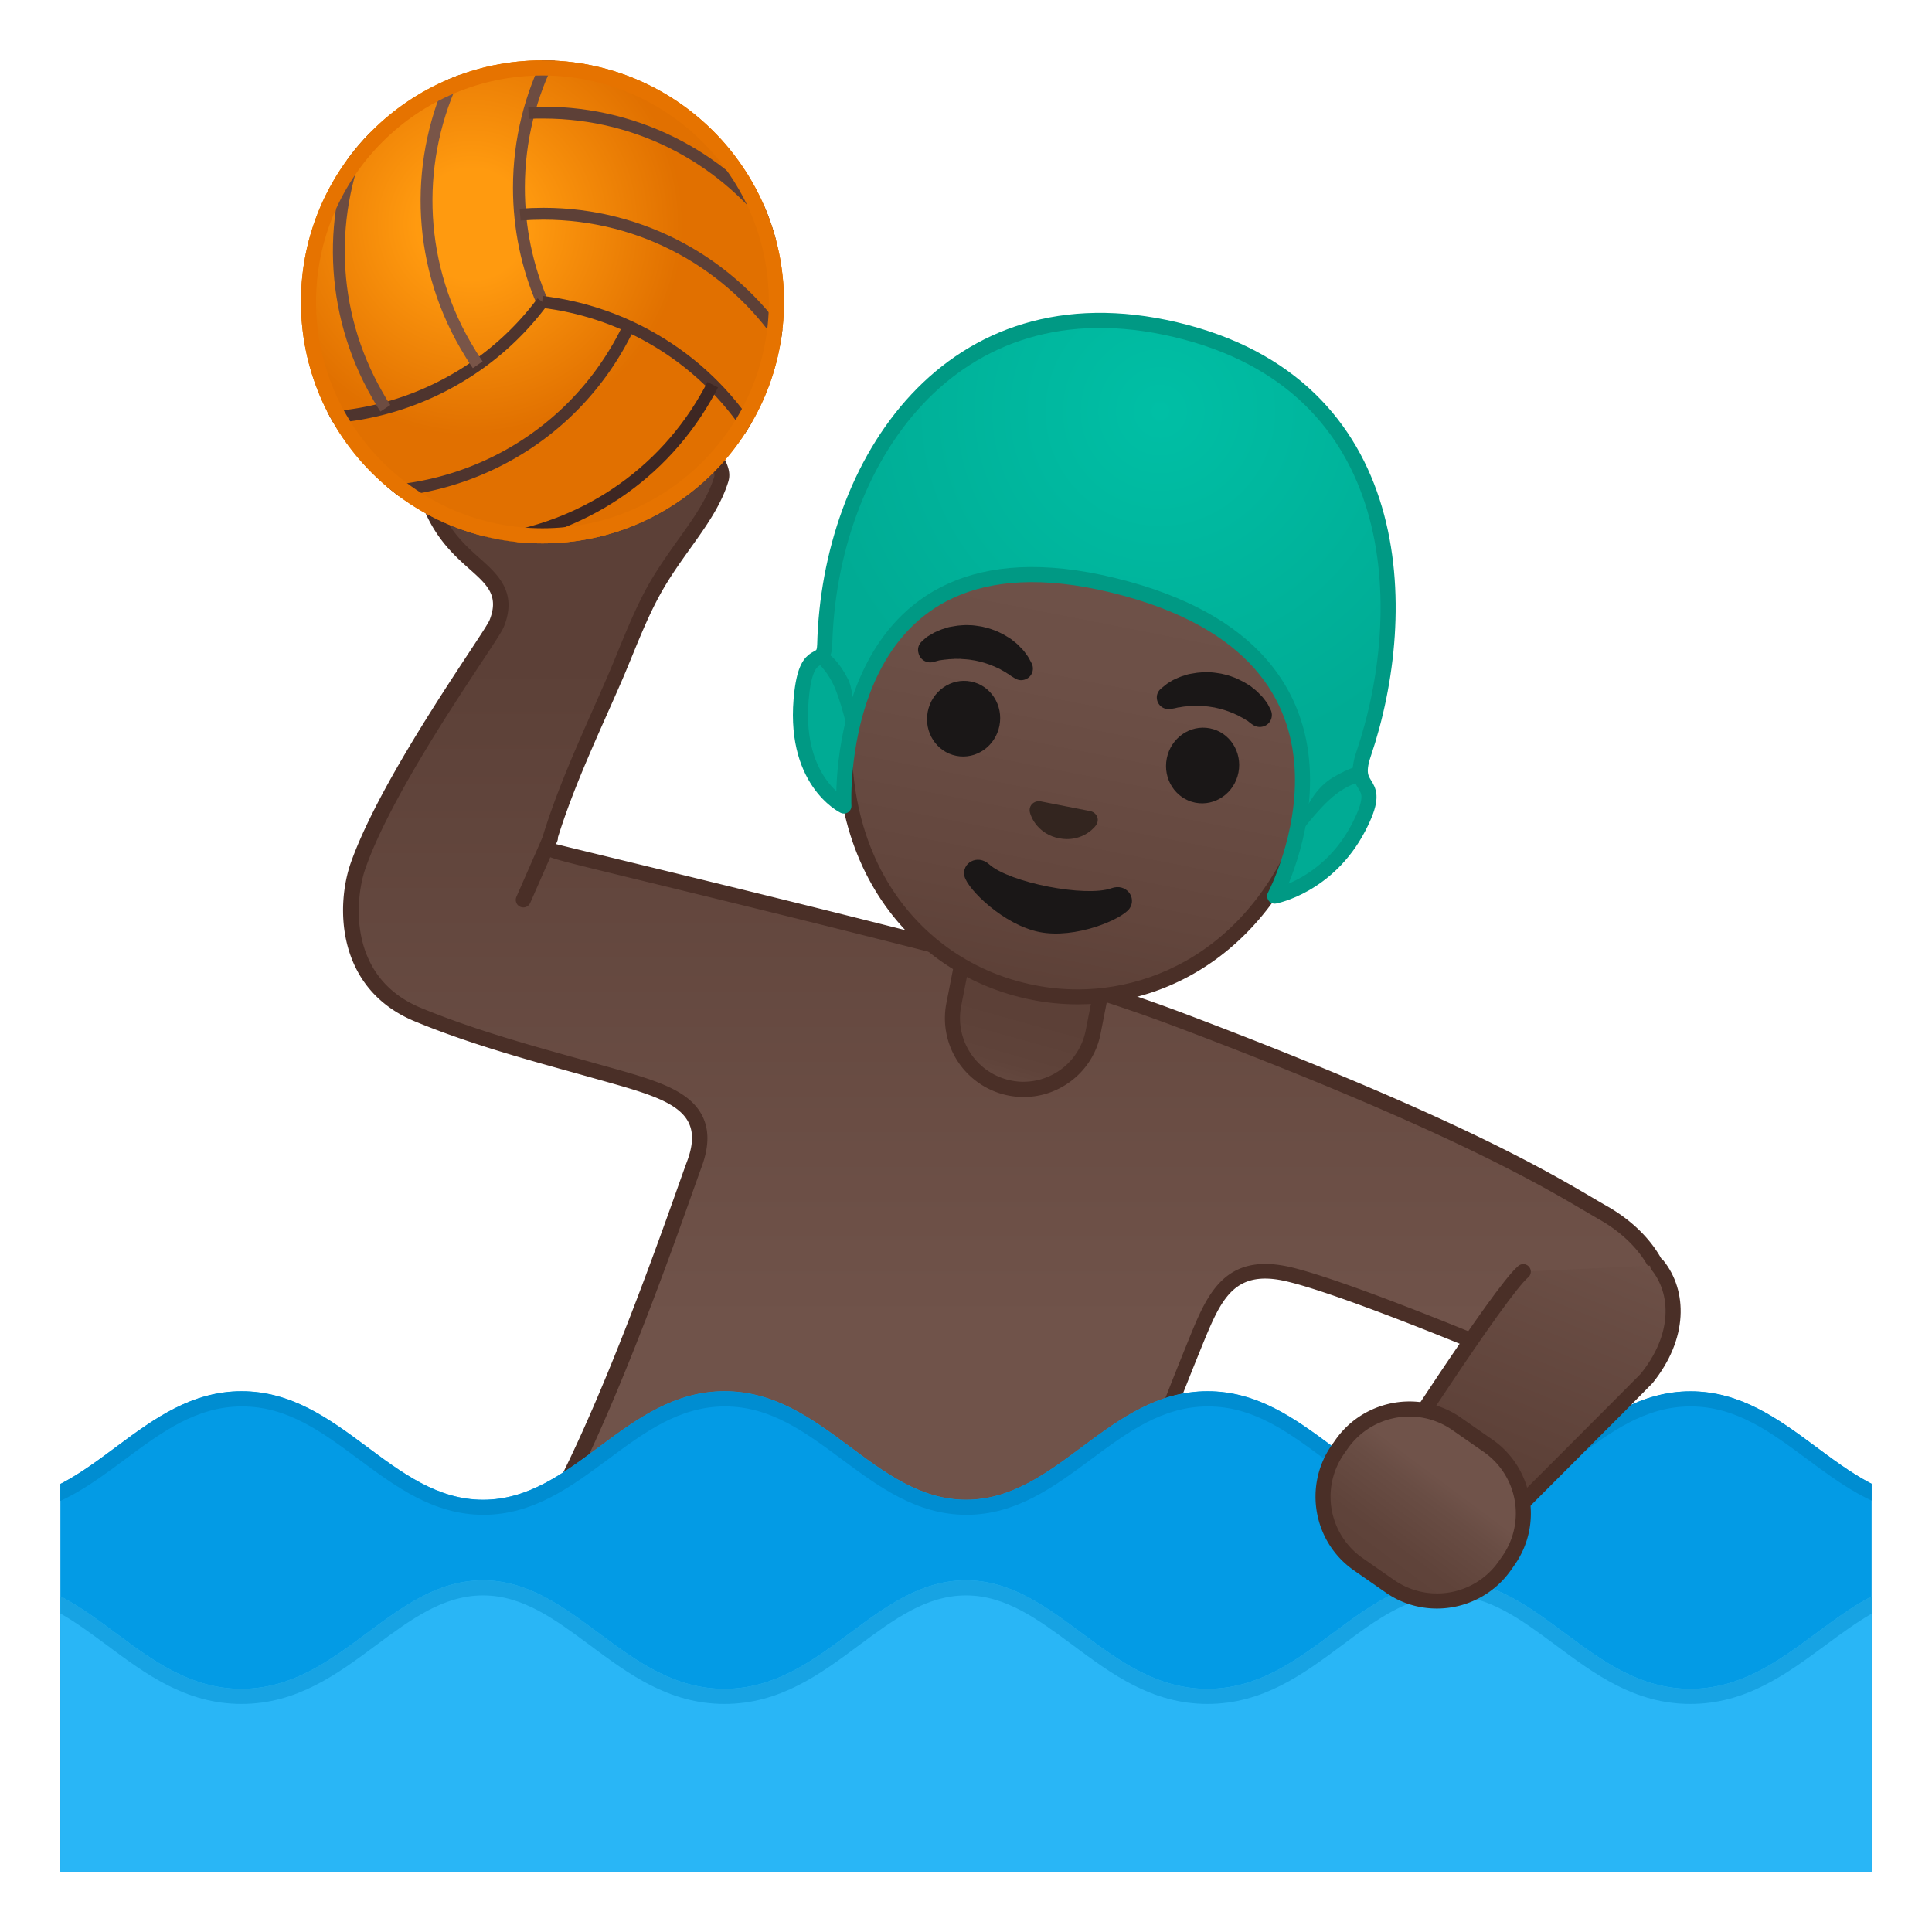 <svg viewBox="0 0 128 128" width="128" height="128" xmlns="http://www.w3.org/2000/svg" xmlns:xlink="http://www.w3.org/1999/xlink"><defs><path id="a" d="M4 4h120v120H4z"/></defs><clipPath id="b"><use xlink:href="#a"/></clipPath><g clip-path="url(#b)"><linearGradient id="c" x1="66.813" x2="66.813" y1="43.869" y2="87.657" gradientUnits="userSpaceOnUse"><stop stop-color="#5C4037" offset="0"/><stop stop-color="#70534A" offset="1"/></linearGradient><path d="M73.07 104.9c-4.04-.46-8.18-1.03-12.19-1.58-8.1-1.11-16.47-2.25-24.65-2.66 3.6-6.2 7.66-17.63 9.22-22.04.25-.7.43-1.21.53-1.48.46-1.22.49-2.21.08-3.02-.78-1.54-3-2.17-6.06-3.03l-2.11-.59c-3.17-.88-6.77-1.89-10.21-3.3-4.77-1.97-4.99-6.98-3.97-9.87 1.52-4.33 5.58-10.48 7.75-13.78.92-1.4 1.34-2.03 1.44-2.29.76-1.94-.27-2.86-1.47-3.92-.89-.79-2-1.78-2.79-3.53-.67-1.47-.15-2.84.97-4.7 1.23-2.05 3.84-2.84 5.81-3.14.86-.13 1.69-.2 2.47-.2 1.66 0 3.16.29 4.43.88.12.05.25.11.38.16.37.15.75.31.99.52.1.09.17.19.25.31.16.23.35.51.76.69.34.15.67.15.96.16.33 0 .53.01.74.15.34.22.62.62.75 1.06.09.29.21.56.33.82.25.54.39.87.26 1.26-.47 1.51-1.42 2.84-2.44 4.26-.73 1.02-1.48 2.07-2.13 3.28-.68 1.27-1.23 2.61-1.77 3.91-.24.58-.47 1.15-.72 1.72-.31.72-.63 1.43-.95 2.15-1.25 2.81-2.53 5.71-3.42 8.69-.04.13-.02.28.05.39.11.19.11.19 4.5 1.26s11.36 2.77 16.48 4.05l.21.05c7.42 1.86 13.8 3.46 20.65 6.05 17.61 6.66 23.96 10.38 27.01 12.17.38.22.71.41 1.01.58 2.19 1.24 3.67 3.08 4.07 5.06.37 1.83-.18 3.78-1.6 5.62-.16.2-6.34 7.38-9.86 11.46l-6.49-5.07 5.27-7.92c.05-.08.08-.16.08-.25.02-.42.02-.42-5.02-2.36-3.42-1.31-5.88-2.15-7.3-2.48-.58-.13-1.08-.2-1.56-.2-2.7 0-3.59 2.19-4.63 4.74-2.39 5.9-5.43 14.13-6.11 15.96z" fill="url(#c)"/><path d="M37.92 26.26c1.59 0 3.01.28 4.23.83.12.06.26.11.4.17.32.13.67.28.84.43.05.05.1.11.17.22.17.25.43.63.98.86.43.19.85.19 1.15.2.28 0 .38.01.47.07.24.16.45.46.55.79s.24.63.36.89c.23.49.31.69.24.9-.45 1.43-1.38 2.74-2.37 4.12-.73 1.03-1.49 2.09-2.16 3.33-.69 1.29-1.25 2.65-1.79 3.96-.23.57-.47 1.15-.71 1.71-.31.71-.62 1.42-.94 2.14-1.25 2.83-2.55 5.75-3.45 8.76-.08.26-.05.55.09.78.22.38.22.38 4.84 1.51 4.52 1.1 11.35 2.76 16.45 4.05l.2.05c7.37 1.86 13.74 3.46 20.56 6.04 17.57 6.64 23.89 10.35 26.93 12.14.38.22.71.42 1.01.59 2.06 1.17 3.46 2.89 3.83 4.72.35 1.71-.16 3.47-1.49 5.2-.2.25-6.01 7-9.55 11.1l-5.74-4.49 5.01-7.53c.16-.25.21-.55.13-.84a.977.977 0 0 0-.56-.63c-.08-.03-8.64-3.57-12.1-4.38-.61-.14-1.16-.21-1.67-.21-3.04 0-4.04 2.45-5.09 5.05-2.27 5.56-5.11 13.21-5.99 15.6-3.91-.45-7.91-1-11.78-1.53-7.85-1.07-15.95-2.18-23.89-2.62 3.52-6.36 7.35-17.15 8.86-21.41.25-.7.43-1.21.53-1.48.51-1.36.53-2.48.06-3.42-.88-1.74-3.18-2.39-6.37-3.28l-.61-.17c-.49-.14-.99-.28-1.51-.42-3.16-.88-6.74-1.88-10.14-3.28-4.97-2.05-4.35-7.37-3.69-9.24 1.5-4.27 5.53-10.39 7.7-13.67 1.01-1.53 1.37-2.08 1.49-2.39.89-2.26-.44-3.44-1.6-4.48-.9-.8-1.92-1.71-2.66-3.36-.58-1.28-.11-2.48.94-4.24 1.13-1.88 3.59-2.62 5.46-2.9.81-.17 1.62-.24 2.38-.24m0-1c-.85 0-1.71.07-2.55.2-2.4.36-4.92 1.3-6.17 3.38-1.02 1.7-1.81 3.36-1 5.17 1.88 4.16 5.38 4.16 4.24 7.06-.34.86-7.1 10.15-9.2 16.1-.99 2.82-1 8.33 4.25 10.5 4.02 1.66 8.29 2.76 11.76 3.74 4.74 1.34 7.62 1.97 6.26 5.56-.75 1.99-5.89 17.28-10.14 24.15 12.61.55 25.49 2.89 38.03 4.32 0 0 3.52-9.61 6.25-16.3 1.07-2.62 1.84-4.43 4.17-4.43.43 0 .9.06 1.44.19 3.38.79 11.92 4.32 11.94 4.33l-5.53 8.3 7.23 5.65s10.09-11.73 10.19-11.85c3.58-4.67 1.42-9.12-2.62-11.42-2.85-1.62-8.35-5.33-28.08-12.79C71.43 64.5 64.86 62.85 57.5 61c-8.04-2.03-20.67-5.06-20.67-5.08 1.1-3.69 2.82-7.26 4.35-10.78.81-1.87 1.5-3.8 2.47-5.6 1.56-2.9 3.77-4.95 4.6-7.62.27-.86-.33-1.51-.6-2.38-.16-.52-.49-1.02-.95-1.33-.6-.4-1.19-.11-1.77-.35-.46-.2-.51-.58-.87-.91-.39-.36-1.02-.55-1.5-.77-1.45-.66-3.04-.92-4.64-.92z" fill="#4A2F27"/><circle cx="35.94" cy="20" r="16" fill="#FF9100"/><radialGradient id="d" cx="31.252" cy="14.857" r="17.651" gradientUnits="userSpaceOnUse"><stop stop-color="#FFA726" offset=".209"/><stop stop-color="#B33F00" offset=".792"/></radialGradient><circle cx="35.94" cy="20" r="16" fill="url(#d)" opacity=".4"/><defs><circle id="e" cx="35.94" cy="20" r="16"/></defs><clipPath id="f"><use xlink:href="#e"/></clipPath><g clip-path="url(#f)" fill="none" stroke-width=".787"><path d="M35.93 20.01c-1-2.32-1.55-4.88-1.55-7.57 0-3.17.77-6.16 2.13-8.79" stroke="#6D4C41"/><path d="M35.02 7.48c.32-.02.65-.02.98-.02 6.49 0 12.22 3.22 15.69 8.15M34.46 14.22c.51-.04 1.02-.06 1.54-.06 6.62 0 12.46 3.35 15.9 8.46" stroke="#5D4037"/><path d="M35.92 20c2.51.3 5.01 1.1 7.33 2.44 2.75 1.58 4.95 3.75 6.55 6.24" stroke="#4E342E"/><path d="M47.22 25.49c-.15.29-.3.58-.47.86-3.24 5.62-8.9 8.97-14.9 9.52" stroke="#3E2723"/><path d="M41.66 21.63c-.22.46-.46.92-.72 1.37-3.31 5.73-9.13 9.11-15.28 9.55M35.93 20a18.97 18.97 0 0 1-5.78 5.13 19.2 19.2 0 0 1-8.68 2.55" stroke="#4E342E"/><path d="M25.53 27.05c-.18-.27-.35-.55-.51-.84-3.24-5.62-3.32-12.2-.79-17.67" stroke="#6D4C41"/><path d="M31.65 24.17c-.29-.42-.56-.86-.82-1.31-3.31-5.73-3.32-12.47-.63-18" stroke="#795548"/></g><path d="M35.94 5c8.27 0 15 6.73 15 15s-6.73 15-15 15-15-6.73-15-15 6.73-15 15-15m0-1c-8.84 0-16 7.16-16 16s7.16 16 16 16 16-7.16 16-16-7.16-16-16-16z" fill="#E67300"/></g><path d="M96.01 99.36c-6.06 0-9.43-7.19-16-7.19s-9.93 7.19-16 7.19-9.43-7.19-16-7.19-9.93 7.19-16 7.19-9.43-7.19-16-7.19-9.93 7.19-16 7.19L0 128h127.93V99.36c-6.01-.06-9.38-7.18-15.92-7.18-6.57 0-9.94 7.18-16 7.18z" clip-path="url(#b)" fill="#039BE5"/><path d="M128 104.7c-6 0-9.44 7.19-16.01 7.19s-9.94-7.19-16-7.19-9.43 7.19-16 7.19-9.94-7.19-16-7.19-9.43 7.19-16 7.19-9.94-7.19-16-7.19-9.43 7.19-16 7.19-9.93-7.19-16-7.19V129h128v-24.3z" clip-path="url(#b)" fill="#29B6F6"/><g clip-path="url(#b)"><path d="M95.99 105.7c2.64 0 4.79 1.6 7.07 3.29 2.58 1.92 5.25 3.9 8.93 3.9 3.69 0 6.38-1.99 8.98-3.91 1.98-1.46 3.87-2.86 6.03-3.2V128H1v-22.22c2.2.34 4.08 1.74 6.07 3.21 2.58 1.92 5.25 3.9 8.93 3.9s6.35-1.98 8.93-3.9c2.28-1.69 4.43-3.29 7.07-3.29s4.79 1.6 7.07 3.29c2.58 1.92 5.25 3.9 8.93 3.9s6.35-1.98 8.93-3.9c2.28-1.69 4.43-3.29 7.07-3.29s4.79 1.6 7.07 3.29c2.58 1.92 5.25 3.9 8.93 3.9s6.35-1.98 8.93-3.9c2.26-1.69 4.42-3.29 7.06-3.29m32.01-1c-6 0-9.44 7.19-16.01 7.19s-9.94-7.19-16-7.19-9.43 7.19-16 7.19-9.94-7.19-16-7.19-9.43 7.19-16 7.19-9.94-7.19-16-7.19-9.43 7.19-16 7.19-9.93-7.19-16-7.19V129h128v-24.3h.01z" fill="#17A3E3"/></g><g clip-path="url(#b)"><path d="M112 93.18c3.02 0 5.31 1.7 7.74 3.5 2.17 1.61 4.4 3.26 7.19 3.61V127H1l.03-26.69c2.82-.33 5.07-2 7.26-3.63 2.43-1.8 4.72-3.5 7.74-3.5s5.31 1.7 7.74 3.5c2.44 1.81 4.96 3.68 8.26 3.68s5.82-1.87 8.26-3.68c2.43-1.8 4.72-3.5 7.74-3.5s5.31 1.7 7.74 3.5c2.44 1.81 4.96 3.68 8.26 3.68s5.82-1.87 8.26-3.68c2.43-1.8 4.72-3.5 7.74-3.5s5.31 1.7 7.74 3.5c2.44 1.81 4.96 3.68 8.26 3.68s5.82-1.87 8.26-3.68c2.4-1.8 4.7-3.5 7.71-3.5m0-1c-6.57 0-9.93 7.19-16 7.19-6.06 0-9.43-7.19-16-7.19s-9.93 7.19-16 7.19-9.43-7.19-16-7.19-9.93 7.19-16 7.19-9.43-7.19-16-7.19-9.93 7.19-16 7.19V128h127.93V99.36c-6.02-.06-9.39-7.18-15.93-7.18z" fill="#008DD1"/></g><linearGradient id="g" x1="99.419" x2="106.63" y1="97.304" y2="79.553" gradientUnits="userSpaceOnUse"><stop stop-color="#5C4037" offset="0"/><stop stop-color="#70534A" offset="1"/></linearGradient><path d="M100.92 84.25c-1.55 1.29-9.24 13.28-9.24 13.28l6.31 4.93s11.01-11.01 11.1-11.13c2.26-2.8 2.16-5.71.73-7.5" clip-path="url(#b)" fill="url(#g)" stroke="#4A2F27" stroke-linecap="round" stroke-linejoin="round" stroke-miterlimit="10"/><g clip-path="url(#b)"><linearGradient id="h" x1="84.71" x2="84.421" y1="17.955" y2="28.167" gradientTransform="matrix(.726 .506 -.572 .82 44.286 40.416)" gradientUnits="userSpaceOnUse"><stop stop-color="#70534A" offset="0"/><stop stop-color="#694D44" offset=".159"/><stop stop-color="#5F433A" offset=".533"/><stop stop-color="#5C4037" offset="1"/></linearGradient><path d="M95.21 106.08c-1.12 0-2.19-.34-3.1-.97L90 103.64c-2.47-1.72-3.07-5.12-1.36-7.59l.26-.37a5.464 5.464 0 0 1 4.49-2.33c1.12 0 2.19.34 3.1.97l2.11 1.47c1.19.83 1.99 2.08 2.24 3.51s-.06 2.88-.89 4.07l-.26.37a5.43 5.43 0 0 1-4.48 2.34z" fill="url(#h)"/><path d="M93.38 93.85c1.01 0 1.99.31 2.82.88l2.11 1.47a4.954 4.954 0 0 1 1.23 6.89l-.26.37a4.974 4.974 0 0 1-4.08 2.11c-1.01 0-1.99-.31-2.82-.88l-2.11-1.47a4.954 4.954 0 0 1-1.23-6.89l.26-.37a4.987 4.987 0 0 1 4.08-2.11m0-1c-1.88 0-3.74.89-4.9 2.54l-.26.37c-1.87 2.69-1.21 6.41 1.48 8.28l2.11 1.47c1.03.72 2.21 1.06 3.39 1.06 1.88 0 3.74-.89 4.9-2.54l.26-.37c1.87-2.69 1.21-6.41-1.48-8.28l-2.11-1.47a5.955 5.955 0 0 0-3.39-1.06z" fill="#4A2F27"/></g><path fill="none" stroke="#4A2F27" stroke-linecap="round" stroke-linejoin="round" stroke-miterlimit="10" d="M34.67 59.62l1.79-4.08"/><linearGradient id="i" x1="65.78" x2="67.734" y1="74.128" y2="67.137" gradientUnits="userSpaceOnUse"><stop stop-color="#70534A" offset="0"/><stop stop-color="#694D44" offset=".159"/><stop stop-color="#5F433A" offset=".533"/><stop stop-color="#5C4037" offset="1"/></linearGradient><path d="M67.82 72.17a4.711 4.711 0 0 1-4.62-5.62l.82-4.2 9.24 1.81-.82 4.2c-.44 2.21-2.38 3.81-4.62 3.81z" fill="url(#i)"/><path d="M64.41 62.94l8.25 1.62-.73 3.71a4.216 4.216 0 0 1-4.12 3.4 4.217 4.217 0 0 1-4.13-5.02l.73-3.71m-.79-1.17l-.92 4.69a5.218 5.218 0 0 0 5.12 6.22c2.44 0 4.62-1.72 5.1-4.21l.92-4.69-10.22-2.01z" fill="#4A2F27"/><defs><path id="j" transform="rotate(11.098 72.733 44.271)" d="M50.31 21.86h44.83v44.83H50.31z"/></defs><clipPath id="k"><use xlink:href="#j"/></clipPath><g clip-path="url(#k)"><path d="M84.61 57.82a4.8 4.8 0 0 1-.85-.08l-26.34-5.16c-2.58-.51-4.23-3.16-3.69-5.93.48-2.42 2.5-4.17 4.8-4.17.29 0 .57.03.85.08l26.33 5.16c2.58.5 4.23 3.16 3.69 5.93-.47 2.42-2.48 4.17-4.79 4.17z" fill="#E59600"/><path d="M58.53 42.97c.25 0 .51.02.76.07l3.55.7 19.23 3.77 3.55.7c2.31.45 3.78 2.85 3.3 5.34-.43 2.19-2.24 3.77-4.31 3.77-.25 0-.51-.02-.76-.07l-3.55-.7-19.23-3.77-3.55-.7c-2.31-.45-3.78-2.85-3.3-5.34.43-2.18 2.24-3.77 4.31-3.77m0-1c-2.49 0-4.77 1.89-5.29 4.58-.59 3.02 1.24 5.95 4.08 6.51l3.55.7 19.23 3.77 3.55.7c.32.06.64.09.95.09 2.49 0 4.77-1.89 5.29-4.58.59-3.02-1.24-5.95-4.08-6.51l-3.55-.7-19.23-3.77-3.55-.7c-.32-.06-.64-.09-.95-.09z" fill="#CC8600"/><linearGradient id="l" x1="94.899" x2="94.903" y1="36.472" y2="-4.548" gradientTransform="rotate(11.098 -69.89 -85.13)" gradientUnits="userSpaceOnUse"><stop stop-color="#5C4037" offset="0"/><stop stop-color="#63463D" offset=".158"/><stop stop-color="#6D5047" offset=".533"/><stop stop-color="#70534A" offset="1"/></linearGradient><path d="M71.41 66.04c-.99 0-1.98-.1-2.96-.29-7.54-1.48-14.51-8.92-12-21.76 2.38-12.17 10.66-18.53 17.61-18.53.76 0 1.51.07 2.24.22 9.67 1.9 13.49 14.17 11.47 24.46-2.29 11.72-9.96 15.9-16.36 15.9z" fill="url(#l)"/><path d="M74.07 25.96c.72 0 1.45.07 2.15.21 3.82.75 7.22 3.58 9.32 7.77 2.28 4.53 2.9 10.25 1.75 16.1-2.24 11.43-9.67 15.51-15.88 15.51-.95 0-1.92-.09-2.86-.28-3.99-.78-7.38-3.1-9.54-6.51-2.46-3.89-3.18-8.97-2.06-14.66 2.33-11.91 10.38-18.14 17.12-18.14m0-1c-7.74 0-15.8 7.22-18.1 18.93-2.52 12.84 4.24 20.75 12.39 22.35 1 .2 2.03.3 3.05.3 7.28 0 14.66-5.06 16.86-16.31 2.53-12.91-3.48-23.4-11.86-25.04-.77-.15-1.56-.23-2.34-.23z" fill="#4A2F27"/><g fill="#1A1717"><path d="M61.05 42.52s.08-.08.23-.21c.04-.03.07-.07.13-.11s.13-.08.21-.13c.08-.04.16-.09.24-.14.09-.05.17-.08.26-.12s.19-.08.29-.12c.1-.03.21-.06.32-.1s.23-.06.35-.08.24-.04.37-.06c.25-.02.51-.05.78-.03.27 0 .53.05.8.09.26.06.52.12.77.22.25.08.48.2.71.32.11.06.21.13.32.19.1.06.2.13.29.21.09.07.18.14.26.21s.15.15.22.22.14.14.2.21.11.14.16.21.09.12.13.18.07.12.1.17c.11.2.17.32.17.32.18.39.01.85-.38 1.02-.24.11-.5.09-.71-.03l-.13-.08s-.09-.05-.22-.14a2.78 2.78 0 0 1-.11-.08.913.913 0 0 1-.13-.08c-.09-.06-.2-.12-.31-.18-.06-.03-.11-.07-.18-.1s-.13-.06-.2-.09c-.03-.02-.07-.03-.1-.05-.04-.01-.07-.03-.11-.04a4.97 4.97 0 0 0-.22-.09c-.15-.05-.31-.11-.47-.15-.16-.05-.33-.08-.49-.12-.17-.02-.34-.06-.5-.07-.17-.02-.33-.02-.49-.04-.08 0-.16.01-.24 0h-.12c-.04 0-.08.01-.11.01-.07 0-.15.01-.22.01s-.14.02-.2.02c-.07.01-.13.01-.19.02-.05.01-.1.01-.15.02s-.09.01-.14.02-.11.03-.15.04l-.3.08a.797.797 0 0 1-.94-.62.74.74 0 0 1 .2-.73zM83.02 48.03s-.1-.06-.25-.18c-.04-.03-.08-.07-.13-.1a.746.746 0 0 1-.12-.07.913.913 0 0 1-.13-.08c-.05-.03-.11-.06-.17-.09s-.11-.07-.18-.1c-.06-.03-.13-.06-.2-.09-.03-.02-.07-.03-.1-.05-.04-.01-.07-.03-.11-.04a4.97 4.97 0 0 0-.22-.09c-.15-.05-.31-.11-.47-.15-.16-.05-.33-.08-.49-.12-.17-.02-.34-.06-.5-.07-.17-.03-.33-.02-.49-.04-.08 0-.16.01-.24 0h-.12c-.04 0-.08.01-.11.01-.07 0-.15.01-.22.01s-.14.02-.2.02c-.13.01-.25.03-.36.05-.05.01-.1.02-.15.02-.05.01-.09.02-.13.03-.16.04-.26.05-.26.05l-.15.02a.768.768 0 0 1-.87-.65c-.04-.26.06-.51.24-.67 0 0 .1-.09.28-.23l.15-.12c.06-.04.12-.08.19-.12s.14-.09.22-.13.17-.08.26-.12.19-.08.29-.12c.1-.03.21-.06.32-.1s.23-.06.35-.08.24-.04.37-.06c.25-.02.51-.05.78-.03.27 0 .53.05.8.09.26.06.52.12.77.22.25.08.48.21.71.32.11.06.21.13.32.19.1.06.2.13.29.21.09.07.18.14.26.21s.15.15.22.22.14.14.2.21c.06.08.12.15.17.22s.1.13.14.2c.04.06.05.1.08.15.09.17.14.28.14.28.17.4-.01.87-.42 1.04-.26.11-.55.07-.76-.07z"/></g><g fill="#1A1717"><ellipse transform="rotate(-78.907 63.843 47.611)" cx="63.84" cy="47.61" rx="2.51" ry="2.42"/><ellipse transform="rotate(-78.907 79.682 50.716)" cx="79.68" cy="50.71" rx="2.51" ry="2.42"/></g><radialGradient id="m" cx="95.028" cy="-6.721" r="14.92" gradientTransform="rotate(11.098 -69.89 -85.13)" gradientUnits="userSpaceOnUse"><stop stop-color="#6D4C41" offset="0"/><stop stop-color="#543930" offset="1"/></radialGradient><path d="M77.17 22.31C55.1 17.99 54.85 44.09 54.85 44.09s1.44 4.72 1.45 4.64c.61-3.51 3.22-9.42 4.73-11.86a3.002 3.002 0 0 1 3.64-1.21c2.07.81 5.39 1.96 9.16 2.7 3.62.71 7.03.92 9.29.97 1.55.03 2.81 1.24 2.92 2.78l.39 12.52 3.12-3.94s9.42-24.1-12.38-28.38z" fill="url(#m)"/><defs><path id="n" d="M77.17 22.31C55.1 17.99 54.61 43.57 54.61 43.57s1.68 5.24 1.7 5.15c.13-.75 1.02-3.35 1.02-3.35-1.03-2.21-.52-4.48-.52-4.48l1.54-5.05 2.85-4.19 15-5 11.99 11.04.77 4.2-.55 6.08s-1.09 2.66-2.11 3.35l.13 3.33 3.22-4.14c0-.02 9.32-23.92-12.48-28.2z"/></defs><clipPath id="o"><use xlink:href="#n"/></clipPath><g clip-path="url(#o)"><path d="M72.39 23.82c1.38 0 2.85.15 4.4.46 5.25 1.03 8.92 3.39 10.92 7.01 3.21 5.83 1.52 13.62.53 17l-.19-6.24v-.08a4.957 4.957 0 0 0-4.87-4.64c-2.15-.05-5.46-.24-8.95-.93-3.6-.71-6.78-1.8-8.82-2.6-.59-.23-1.2-.35-1.83-.35-1.74 0-3.33.88-4.24 2.36-.7 1.14-1.63 2.97-2.5 5 .28-1.94.84-4.64 1.97-7.34 2.68-6.4 7.25-9.65 13.58-9.65m0-2c-17.37 0-17.83 21.74-17.83 21.74s1.7 5.16 1.74 5.16c.61-3.51 3.22-9.42 4.73-11.86a2.987 2.987 0 0 1 3.64-1.2c2.07.81 5.39 1.96 9.16 2.7 3.62.71 7.03.92 9.29.97 1.55.03 2.81 1.24 2.92 2.78l.39 12.52 3.12-3.94s9.42-24.11-12.38-28.38c-1.72-.33-3.31-.49-4.78-.49z" fill="#402821"/></g><path d="M73.63 58.85c-1.71.61-6.75-.37-8.1-1.59-.78-.7-1.84-.07-1.63.8.21.86 2.59 3.22 4.97 3.69 2.37.47 5.44-.83 5.96-1.55.51-.73-.22-1.71-1.2-1.35z" fill="#1A1717"/><path d="M72.44 53.82c-.05-.03-.1-.05-.15-.07l-3.41-.67c-.05 0-.11 0-.16.01-.33.06-.57.35-.49.72s.57 1.46 1.94 1.73 2.23-.56 2.45-.87c.21-.32.11-.67-.18-.85z" fill="#33251F"/></g><radialGradient id="p" cx="76.875" cy="27.25" r="23.435" gradientUnits="userSpaceOnUse"><stop stop-color="#00BFA5" offset="0"/><stop stop-color="#00AB94" offset="1"/></radialGradient><path d="M77.88 21.84c-14.99-3.54-22.94 8.91-23.24 20.88-.04 1.5-1.13.03-1.51 3.11-.72 5.89 2.78 7.57 2.78 7.57s-.98-19.23 17.86-14.62c19.09 4.67 10.68 20.59 10.68 20.59s3.53-.66 5.55-4.53c1.81-3.47-.58-2.17.34-4.88 3.2-9.43 2.92-24.49-12.46-28.12z" fill="url(#p)"/><path d="M56.27 48.89s-.35-1.73-.87-3.1c-.53-1.4-1.42-2.05-1.42-2.05s.18-.02.42-.24.22-.33.22-.33.72.22 1.53 1.76c.71 1.34.12 3.96.12 3.96zM85.87 55.55s1.46-2.03 2.63-2.92c1.19-.91 1.82-.79 1.82-.79s-.18-.37-.2-.59.02-.52.02-.52-.63.06-1.85.79c-1.96 1.2-2.42 4.03-2.42 4.03z" fill="#009984"/><path d="M77.88 21.84c-14.99-3.54-22.94 8.91-23.24 20.88-.04 1.5-1.13.03-1.51 3.11-.72 5.89 2.78 7.57 2.78 7.57s-.98-19.23 17.86-14.62c19.09 4.67 10.68 20.59 10.68 20.59s3.53-.66 5.55-4.53c1.81-3.47-.58-2.17.34-4.88 3.2-9.43 2.92-24.49-12.46-28.12z" fill="none" stroke="#009984" stroke-linecap="round" stroke-linejoin="round" stroke-miterlimit="10"/></svg>